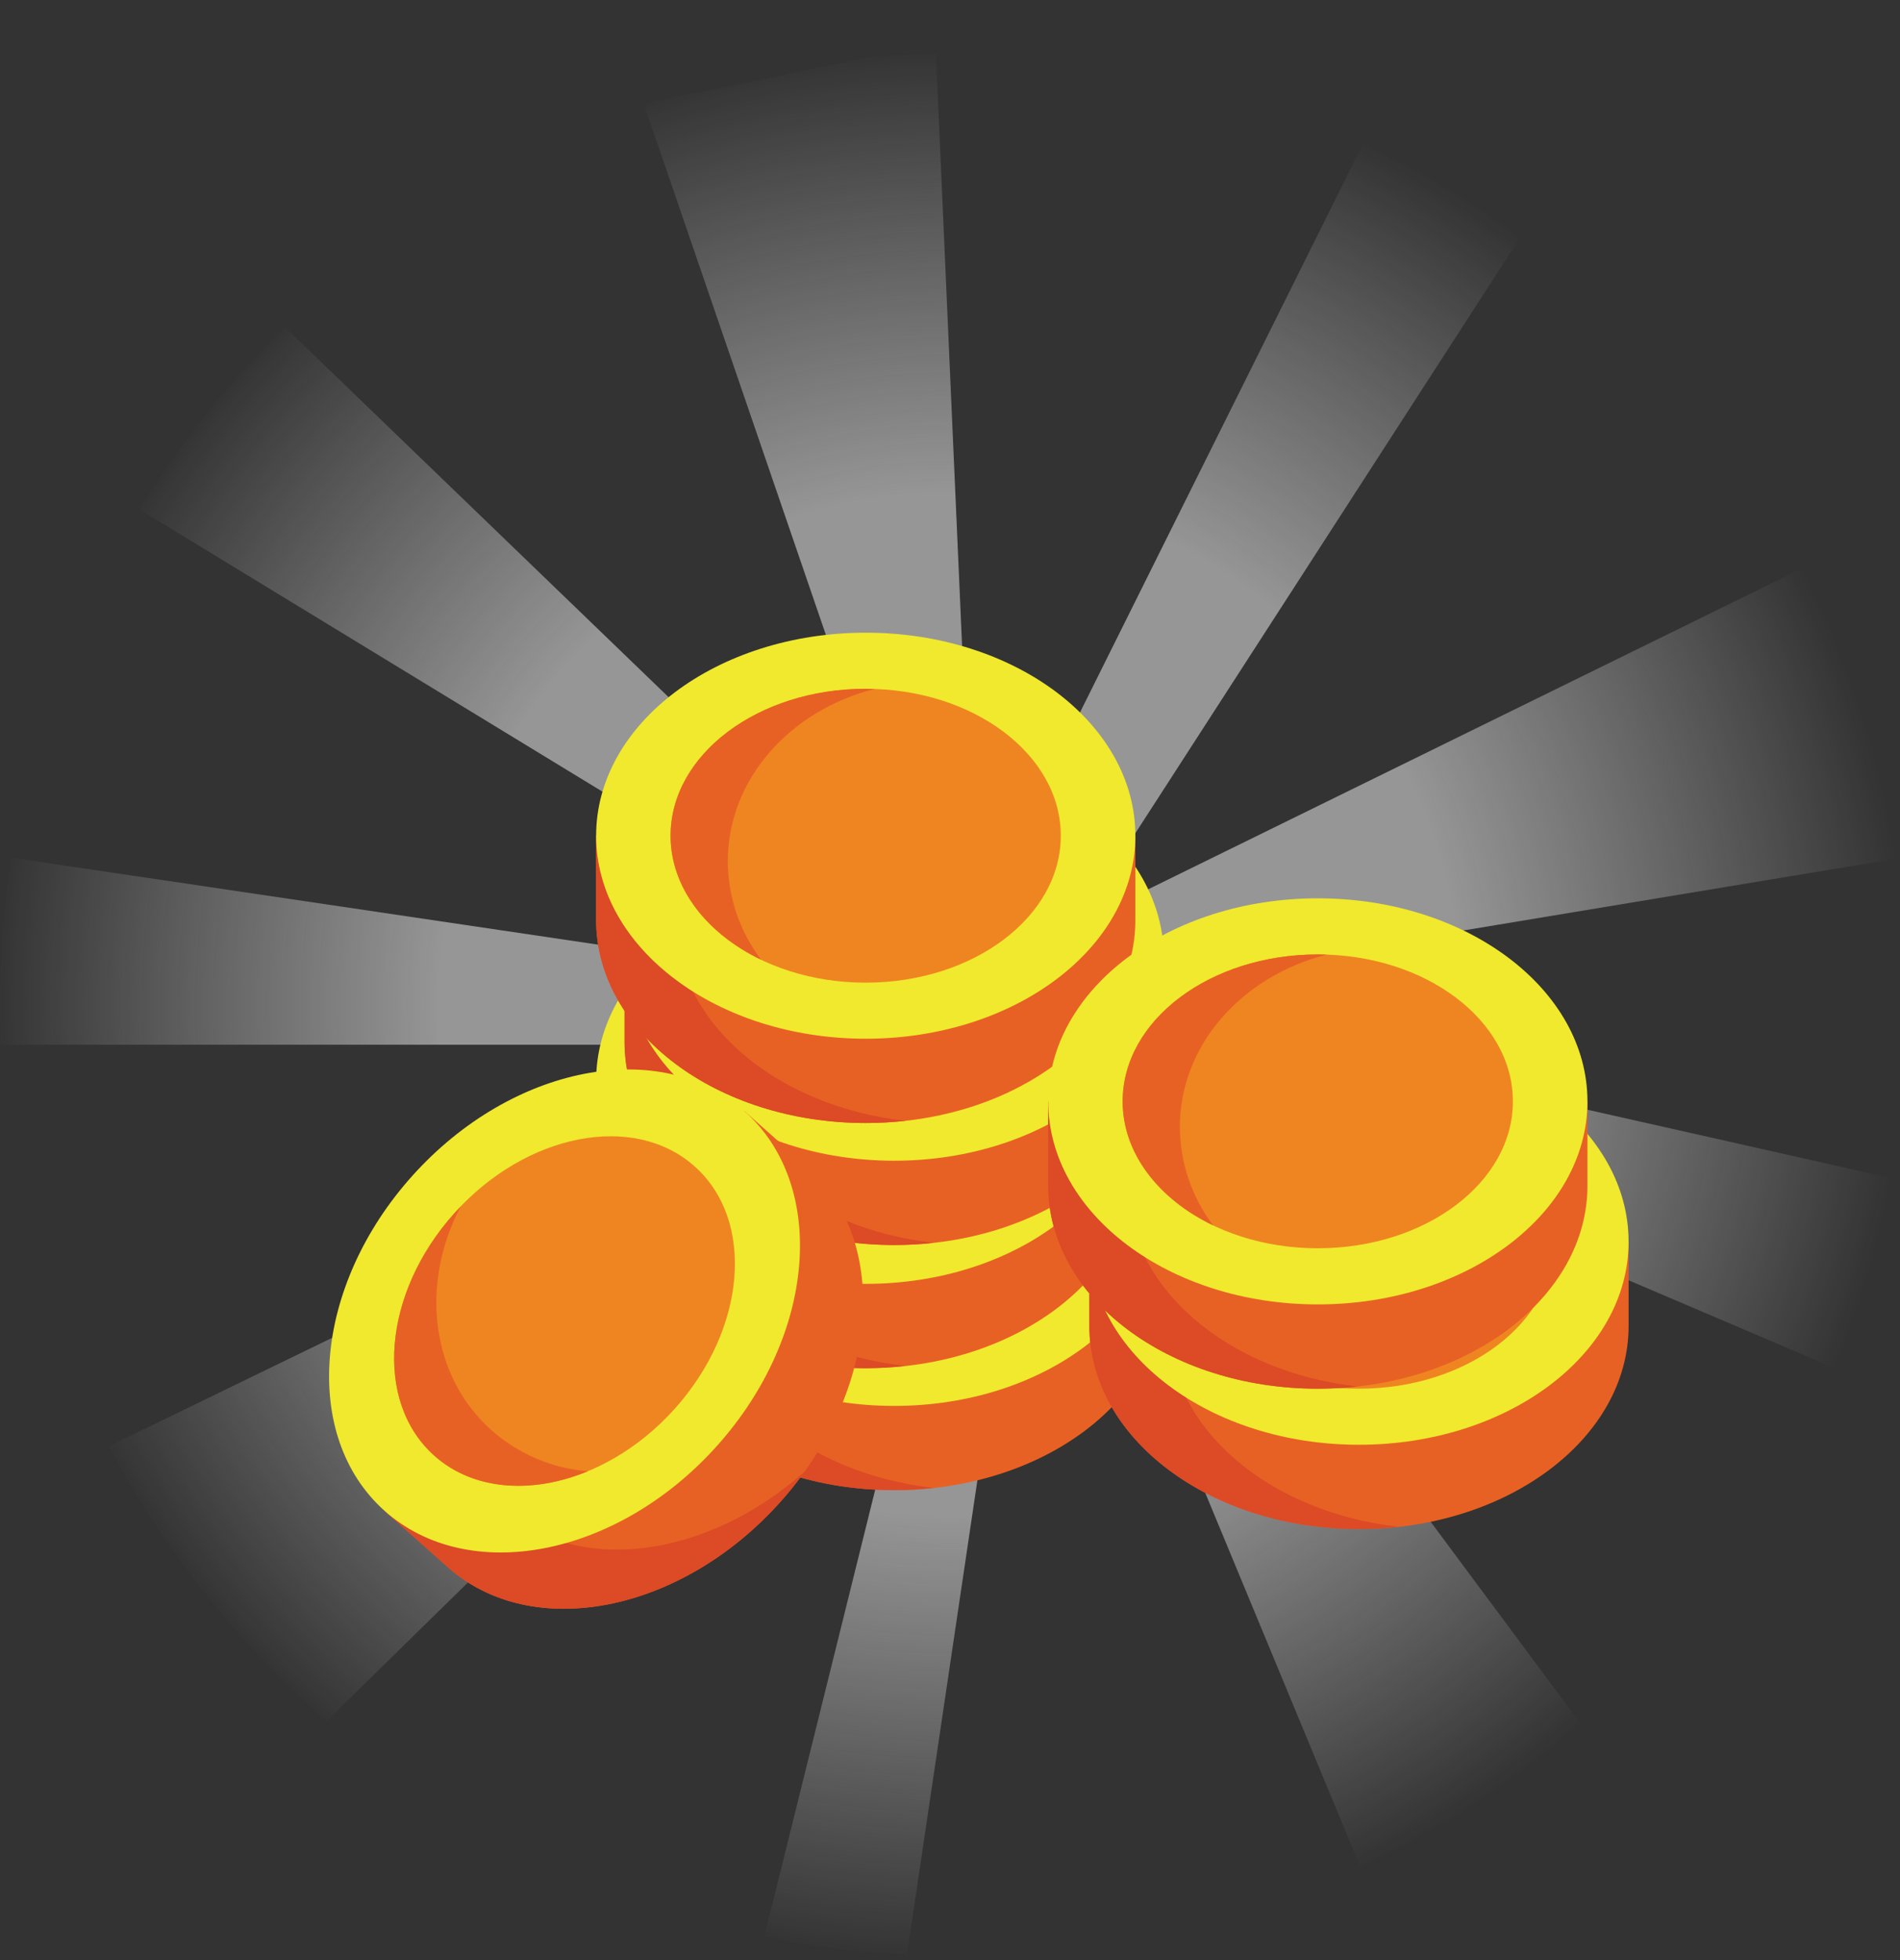 <svg xmlns="http://www.w3.org/2000/svg" width="32" height="33" viewBox="0 0 32 33" fill="none">
  <rect x="0" y="0" width="32" height="33" fill="#333333" stroke="none"/>
  <path fill-rule="evenodd" clip-rule="evenodd" d="M4.8 5.508L15.756 16.072L10.851 1.772C10.924 1.747 10.996 1.723 11.069 1.699L14.611 0.97C14.991 0.935 15.376 0.914 15.763 0.906L16.411 15.566L22.954 2.426C23.891 2.865 24.778 3.392 25.605 3.995L18.128 15.566L30.39 9.549C31.176 11.057 31.729 12.705 32 14.446L18.128 16.746L31.92 19.85C31.713 20.965 31.389 22.04 30.962 23.061L18.128 17.589L26.625 29.025C25.509 29.986 24.26 30.797 22.908 31.426L17.45 18.263L15.276 32.906C14.653 32.875 14.04 32.809 13.438 32.709L12.876 32.59L16.433 18.263L5.504 28.972C4.013 27.674 2.765 26.108 1.836 24.348L15.756 17.589H0.014C0.005 17.365 0 17.141 0 16.915C0 16.073 0.065 15.247 0.191 14.44L15.756 16.746L2.351 8.578C3.04 7.457 3.864 6.426 4.8 5.508Z" fill="url(#paint0_radial_1441_626)" fill-opacity="0.5"/>
  <path d="M19.601 21.67V20.252H19.193C18.477 19.072 16.896 18.253 15.06 18.253C13.225 18.253 11.644 19.072 10.928 20.252H10.519V21.67C10.519 23.558 12.552 25.088 15.06 25.088C17.569 25.088 19.601 23.561 19.601 21.67Z" fill="#E86124"/>
  <path d="M11.861 21.67V20.252H12.27C12.897 19.218 14.189 18.462 15.731 18.289C15.509 18.265 15.285 18.253 15.06 18.253C13.225 18.253 11.644 19.072 10.928 20.252H10.519V21.67C10.519 23.558 12.552 25.088 15.06 25.088C15.285 25.089 15.509 25.076 15.731 25.051C13.541 24.807 11.861 23.387 11.861 21.67Z" fill="#DC4A26"/>
  <path d="M15.06 23.67C17.569 23.67 19.602 22.139 19.602 20.252C19.602 18.364 17.569 16.833 15.06 16.833C12.552 16.833 10.519 18.364 10.519 20.252C10.519 22.139 12.552 23.67 15.06 23.67Z" fill="#F0E92D"/>
  <path d="M15.06 22.725C16.875 22.725 18.347 21.617 18.347 20.251C18.347 18.885 16.875 17.778 15.06 17.778C13.245 17.778 11.774 18.885 11.774 20.251C11.774 21.617 13.245 22.725 15.06 22.725Z" fill="#EF8521"/>
  <path d="M12.738 20.68C12.738 19.302 13.785 18.141 15.21 17.78C15.16 17.78 15.11 17.777 15.06 17.777C13.245 17.777 11.773 18.885 11.773 20.251C11.773 21.13 12.384 21.9 13.3 22.34C12.937 21.862 12.74 21.279 12.738 20.68Z" fill="#E86124"/>
  <path d="M19.122 19.616V18.197H18.713C17.997 17.018 16.416 16.198 14.581 16.198C12.745 16.198 11.165 17.018 10.448 18.197H10.04V19.616C10.04 21.504 12.073 23.035 14.581 23.035C17.089 23.035 19.122 21.504 19.122 19.616Z" fill="#E86124"/>
  <path d="M11.382 19.616V18.197H11.79C12.417 17.165 13.71 16.408 15.252 16.235C15.029 16.211 14.805 16.198 14.581 16.198C12.745 16.198 11.165 17.018 10.448 18.197H10.04V19.616C10.04 21.504 12.073 23.035 14.581 23.035C14.805 23.034 15.029 23.022 15.252 22.997C13.062 22.753 11.382 21.333 11.382 19.616Z" fill="#DC4A26"/>
  <path d="M14.581 21.615C17.089 21.615 19.122 20.085 19.122 18.197C19.122 16.309 17.089 14.779 14.581 14.779C12.073 14.779 10.04 16.309 10.04 18.197C10.04 20.085 12.073 21.615 14.581 21.615Z" fill="#F0E92D"/>
  <path d="M14.58 20.671C16.395 20.671 17.866 19.563 17.866 18.197C17.866 16.831 16.395 15.724 14.58 15.724C12.765 15.724 11.294 16.831 11.294 18.197C11.294 19.563 12.765 20.671 14.58 20.671Z" fill="#EF8521"/>
  <path d="M12.258 18.626C12.258 17.248 13.305 16.088 14.73 15.727C14.68 15.727 14.631 15.724 14.58 15.724C12.765 15.724 11.294 16.831 11.294 18.197C11.294 19.076 11.904 19.846 12.82 20.287C12.457 19.808 12.26 19.226 12.258 18.626Z" fill="#E86124"/>
  <path d="M19.601 17.543V16.124H19.193C18.477 14.945 16.896 14.125 15.06 14.125C13.225 14.125 11.644 14.945 10.928 16.124H10.519V17.543C10.519 19.431 12.552 20.961 15.06 20.961C17.569 20.961 19.601 19.431 19.601 17.543Z" fill="#E86124"/>
  <path d="M11.861 17.543V16.124H12.27C12.897 15.091 14.189 14.334 15.731 14.162C15.509 14.137 15.285 14.125 15.06 14.125C13.225 14.125 11.644 14.945 10.928 16.124H10.519V17.543C10.519 19.431 12.552 20.961 15.06 20.961C15.285 20.961 15.509 20.949 15.731 20.924C13.541 20.68 11.861 19.259 11.861 17.543Z" fill="#DC4A26"/>
  <path d="M15.06 19.542C17.569 19.542 19.602 18.012 19.602 16.124C19.602 14.236 17.569 12.706 15.06 12.706C12.552 12.706 10.519 14.236 10.519 16.124C10.519 18.012 12.552 19.542 15.06 19.542Z" fill="#F0E92D"/>
  <path d="M15.06 18.597C16.875 18.597 18.347 17.49 18.347 16.124C18.347 14.758 16.875 13.65 15.06 13.65C13.245 13.65 11.774 14.758 11.774 16.124C11.774 17.49 13.245 18.597 15.06 18.597Z" fill="#EF8521"/>
  <path d="M12.738 16.552C12.738 15.175 13.785 14.014 15.21 13.653C15.16 13.653 15.11 13.65 15.06 13.65C13.245 13.65 11.773 14.758 11.773 16.124C11.773 17.003 12.384 17.773 13.3 18.213C12.937 17.735 12.74 17.152 12.738 16.552Z" fill="#E86124"/>
  <path d="M19.122 15.489V14.07H18.713C17.997 12.891 16.416 12.071 14.581 12.071C12.745 12.071 11.165 12.891 10.448 14.07H10.04V15.489C10.04 17.377 12.073 18.907 14.581 18.907C17.089 18.907 19.122 17.377 19.122 15.489Z" fill="#E86124"/>
  <path d="M11.382 15.489V14.07H11.79C12.417 13.037 13.71 12.28 15.252 12.108C15.029 12.083 14.805 12.071 14.581 12.071C12.745 12.071 11.165 12.891 10.448 14.07H10.04V15.489C10.04 17.377 12.073 18.907 14.581 18.907C14.805 18.907 15.029 18.895 15.252 18.87C13.062 18.626 11.382 17.205 11.382 15.489Z" fill="#DC4A26"/>
  <path d="M14.581 17.488C17.089 17.488 19.122 15.958 19.122 14.07C19.122 12.182 17.089 10.652 14.581 10.652C12.073 10.652 10.04 12.182 10.04 14.07C10.04 15.958 12.073 17.488 14.581 17.488Z" fill="#F0E92D"/>
  <path d="M14.58 16.544C16.395 16.544 17.866 15.436 17.866 14.07C17.866 12.704 16.395 11.597 14.58 11.597C12.765 11.597 11.294 12.704 11.294 14.07C11.294 15.436 12.765 16.544 14.58 16.544Z" fill="#EF8521"/>
  <path d="M12.258 14.499C12.258 13.121 13.305 11.96 14.73 11.599C14.68 11.599 14.631 11.596 14.58 11.596C12.765 11.596 11.294 12.704 11.294 14.07C11.294 14.949 11.904 15.719 12.82 16.159C12.457 15.681 12.26 15.098 12.258 14.499Z" fill="#E86124"/>
  <path d="M27.429 22.325V20.906H27.02C26.304 19.726 24.724 18.906 22.888 18.906C21.052 18.906 19.471 19.726 18.755 20.906H18.347V22.325C18.347 24.212 20.38 25.743 22.888 25.743C25.396 25.743 27.429 24.211 27.429 22.325Z" fill="#E86124"/>
  <path d="M19.688 22.325V20.906H20.097C20.724 19.873 22.016 19.116 23.559 18.944C23.336 18.919 23.112 18.906 22.888 18.906C21.052 18.906 19.471 19.726 18.755 20.906H18.347V22.325C18.347 24.212 20.38 25.743 22.888 25.743C23.112 25.743 23.336 25.73 23.559 25.705C21.369 25.461 19.688 24.041 19.688 22.325Z" fill="#DC4A26"/>
  <path d="M22.888 24.324C25.396 24.324 27.429 22.794 27.429 20.906C27.429 19.018 25.396 17.488 22.888 17.488C20.38 17.488 18.347 19.018 18.347 20.906C18.347 22.794 20.38 24.324 22.888 24.324Z" fill="#F0E92D"/>
  <path d="M22.888 23.38C24.703 23.38 26.174 22.272 26.174 20.906C26.174 19.54 24.703 18.433 22.888 18.433C21.073 18.433 19.601 19.54 19.601 20.906C19.601 22.272 21.073 23.38 22.888 23.38Z" fill="#EF8521"/>
  <path d="M20.565 21.335C20.565 19.957 21.612 18.796 23.038 18.435C22.988 18.435 22.938 18.433 22.887 18.433C21.072 18.433 19.601 19.54 19.601 20.906C19.601 21.785 20.211 22.555 21.127 22.995C20.764 22.517 20.567 21.934 20.565 21.335Z" fill="#E86124"/>
  <path d="M26.736 19.962V18.543H26.327C25.611 17.363 24.03 16.544 22.195 16.544C20.359 16.544 18.778 17.363 18.062 18.543H17.654V19.962C17.654 21.849 19.687 23.38 22.195 23.38C24.702 23.38 26.736 21.849 26.736 19.962Z" fill="#E86124"/>
  <path d="M18.995 19.962V18.543H19.403C20.03 17.51 21.322 16.753 22.864 16.581C22.642 16.556 22.418 16.544 22.195 16.544C20.359 16.544 18.778 17.363 18.062 18.543H17.654V19.962C17.654 21.849 19.687 23.38 22.195 23.38C22.419 23.38 22.643 23.367 22.866 23.343C20.676 23.098 18.995 21.678 18.995 19.962Z" fill="#DC4A26"/>
  <path d="M22.195 21.961C24.703 21.961 26.736 20.43 26.736 18.543C26.736 16.655 24.703 15.124 22.195 15.124C19.687 15.124 17.654 16.655 17.654 18.543C17.654 20.43 19.687 21.961 22.195 21.961Z" fill="#F0E92D"/>
  <path d="M22.194 21.016C24.009 21.016 25.48 19.909 25.48 18.543C25.48 17.177 24.009 16.069 22.194 16.069C20.379 16.069 18.908 17.177 18.908 18.543C18.908 19.909 20.379 21.016 22.194 21.016Z" fill="#EF8521"/>
  <path d="M19.872 18.971C19.872 17.594 20.919 16.433 22.345 16.072C22.295 16.07 22.245 16.069 22.194 16.069C20.379 16.069 18.908 17.177 18.908 18.543C18.908 19.422 19.518 20.192 20.434 20.632C20.071 20.154 19.874 19.571 19.872 18.971Z" fill="#E86124"/>
  <path d="M13.599 19.65L12.536 18.704L12.263 19.008C10.902 18.752 9.234 19.378 8.01 20.739C6.787 22.1 6.347 23.821 6.754 25.136L6.481 25.44L7.544 26.386C8.959 27.644 11.461 27.157 13.133 25.297C14.805 23.437 15.013 20.908 13.599 19.65Z" fill="#E86124"/>
  <path d="M8.438 25.39L7.375 24.444L7.648 24.14C7.292 22.986 7.585 21.525 8.485 20.265C8.318 20.415 8.159 20.573 8.01 20.74C6.789 22.101 6.347 23.821 6.753 25.137L6.48 25.441L7.543 26.387C8.958 27.645 11.46 27.158 13.132 25.298C13.281 25.132 13.421 24.958 13.551 24.777C11.909 26.235 9.724 26.534 8.438 25.39Z" fill="#DC4A26"/>
  <path d="M12.069 24.35C13.741 22.491 13.95 19.963 12.535 18.704C11.121 17.446 8.619 17.933 6.947 19.793C5.275 21.652 5.066 24.18 6.48 25.439C7.895 26.697 10.397 26.21 12.069 24.35Z" fill="#F0E92D"/>
  <path d="M11.361 23.721C12.571 22.375 12.722 20.546 11.698 19.636C10.675 18.725 8.864 19.078 7.654 20.423C6.444 21.769 6.293 23.599 7.317 24.509C8.34 25.42 10.151 25.067 11.361 23.721Z" fill="#EF8521"/>
  <path d="M8.28 24.081C7.248 23.163 7.075 21.613 7.757 20.315C7.722 20.35 7.688 20.387 7.655 20.424C6.445 21.769 6.293 23.599 7.317 24.51C7.976 25.096 8.961 25.158 9.901 24.77C9.3 24.721 8.731 24.48 8.28 24.081Z" fill="#E86124"/>
  <defs>
    <radialGradient id="paint0_radial_1441_626" cx="0" cy="0" r="1" gradientUnits="userSpaceOnUse" gradientTransform="translate(16 16.906) rotate(90) scale(16 16)">
      <stop offset="0.531" stop-color="#F9F9F9"/>
      <stop offset="1" stop-color="white" stop-opacity="0"/>
    </radialGradient>
  </defs>
</svg>
